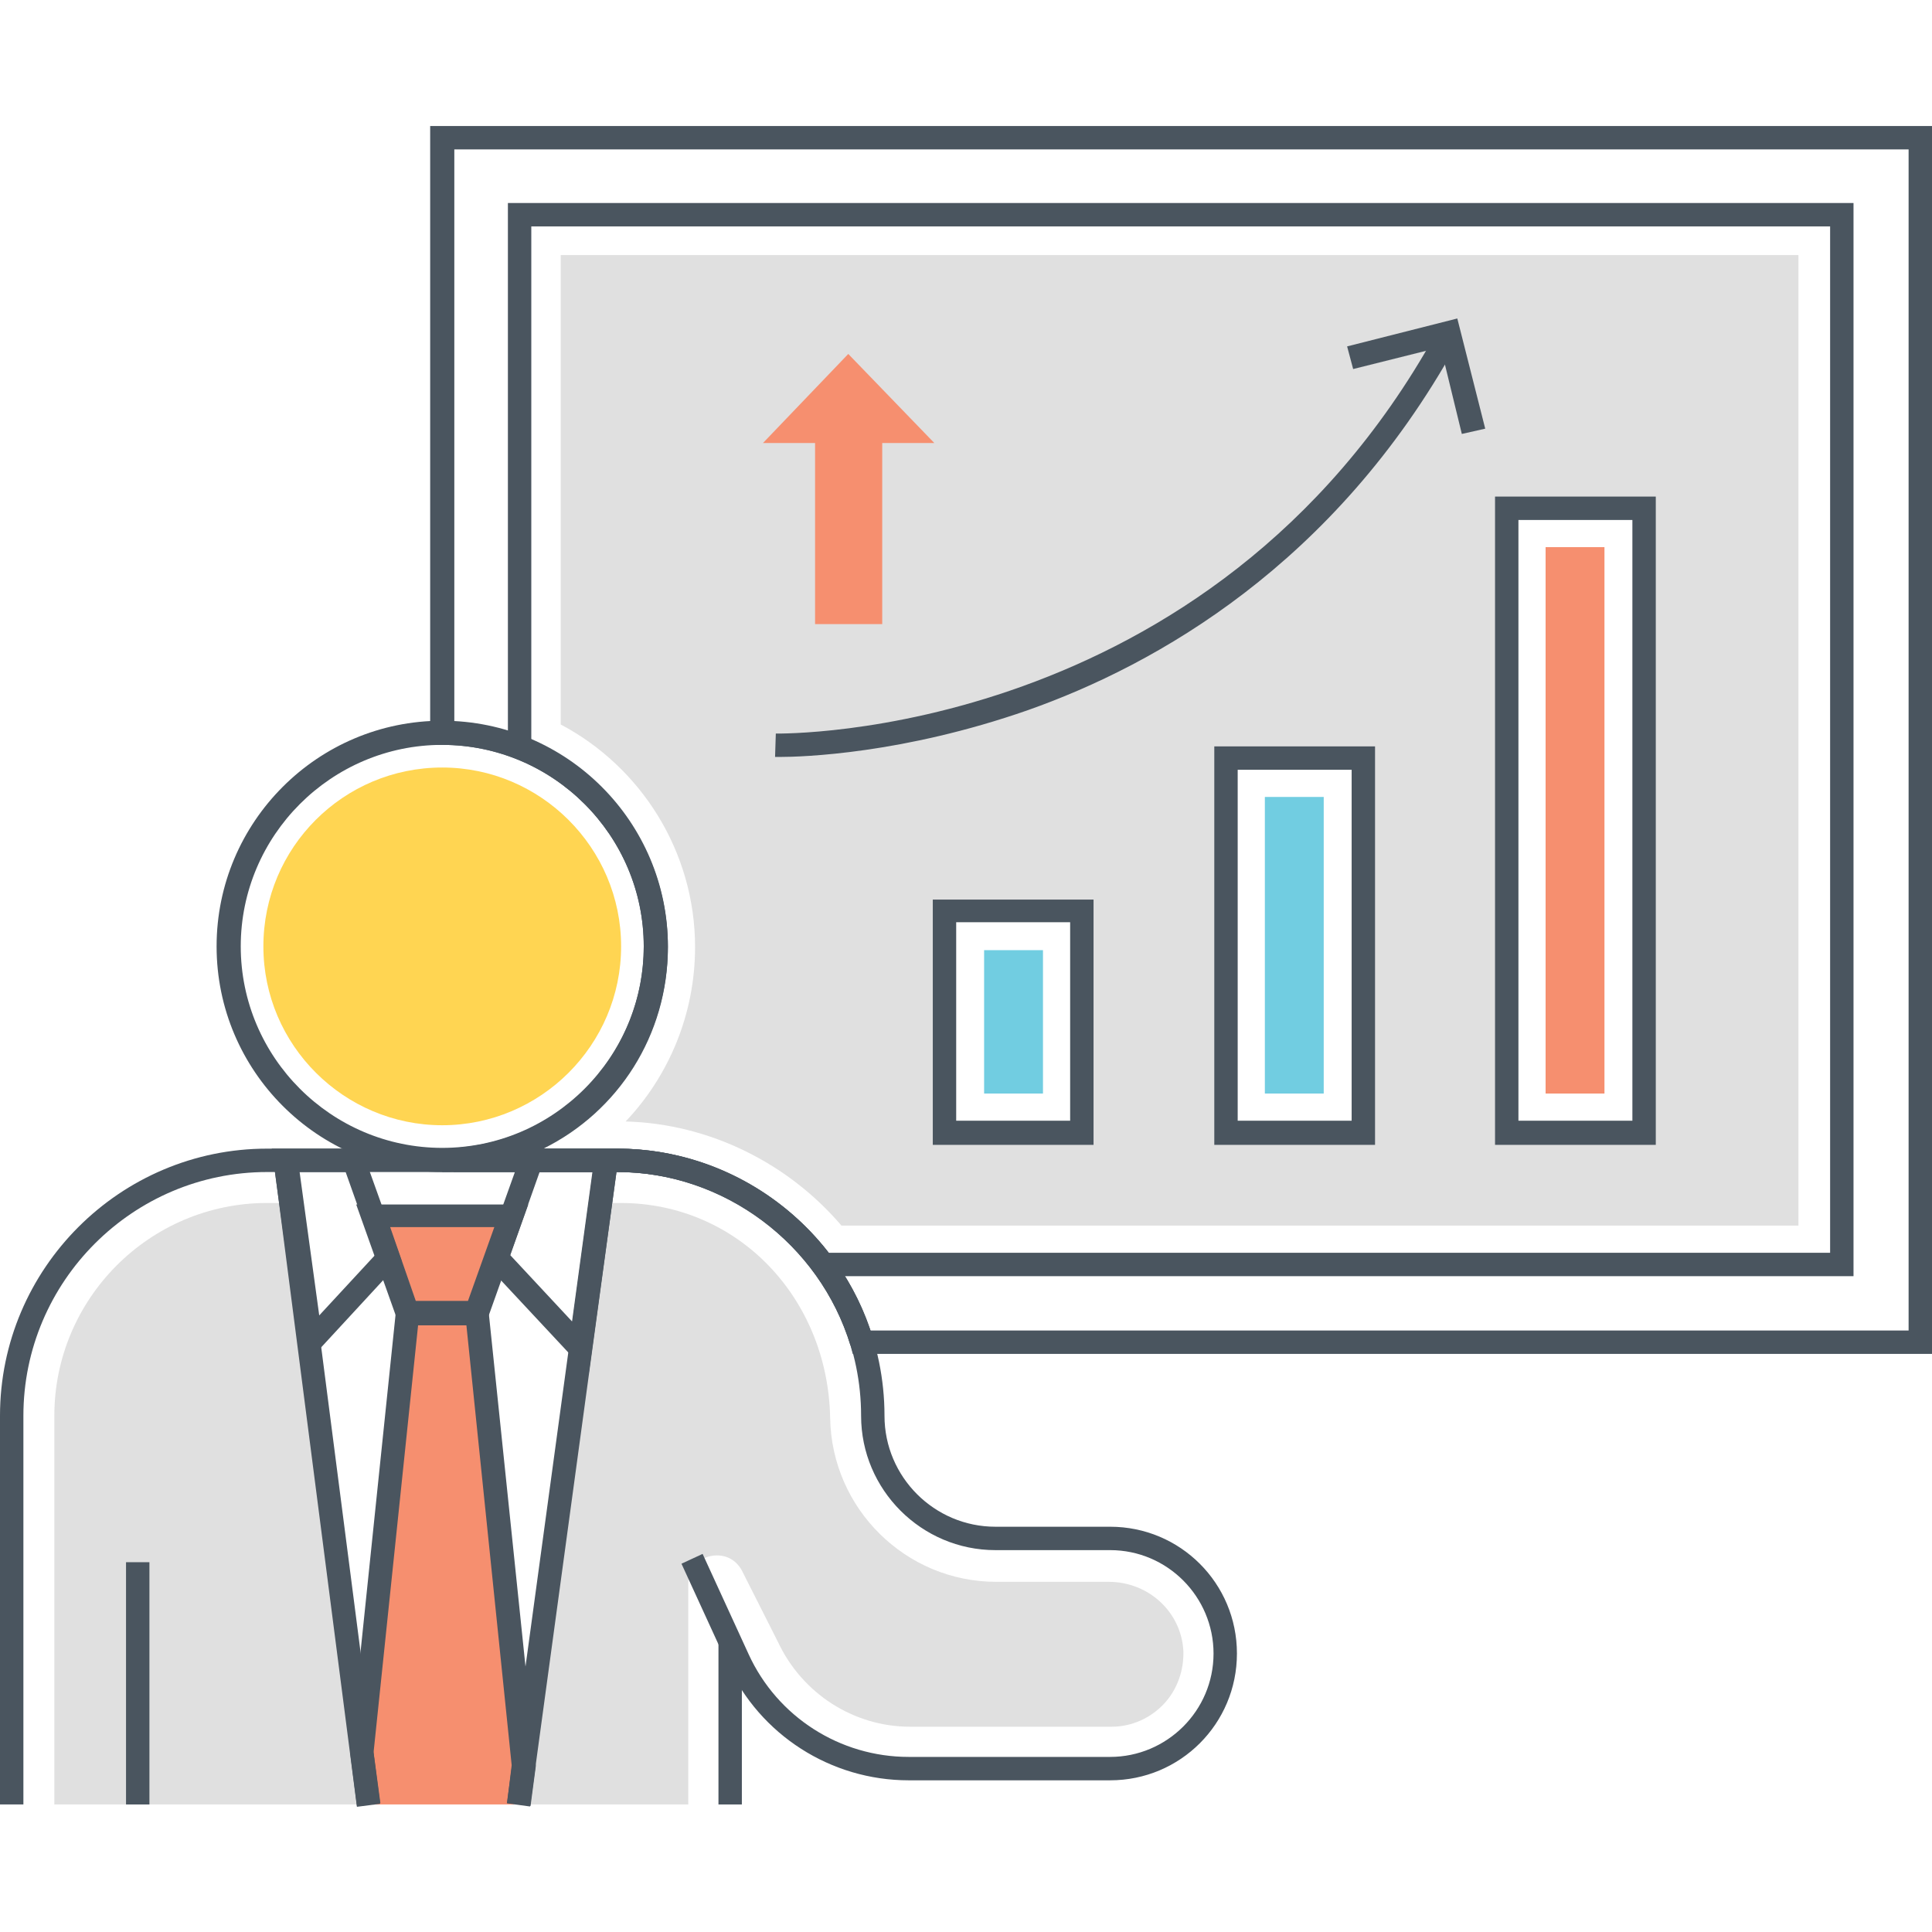 <?xml version="1.0" encoding="utf-8"?>
<!-- Generator: Adobe Illustrator 18.0.0, SVG Export Plug-In . SVG Version: 6.00 Build 0)  -->
<!DOCTYPE svg PUBLIC "-//W3C//DTD SVG 1.1//EN" "http://www.w3.org/Graphics/SVG/1.1/DTD/svg11.dtd">
<svg version="1.1" id="Layer_1" xmlns="http://www.w3.org/2000/svg" xmlns:xlink="http://www.w3.org/1999/xlink" x="0px" y="0px"
	 width="256px" height="256px" viewBox="0 0 256 256" enable-background="new 0 0 256 256" xml:space="preserve">
<g>
	<g>
		<path fill="#E0E0E0" d="M7.2,239.1v-51.5c0-15.5,12.6-28.2,28.2-28.2h2.8L49,239.1H7.2z"/>
	</g>
	<g>
		<path fill="#E0E0E0" d="M69,239.1l10.5-79.7h2.7c15.5,0,27.5,12.5,27.8,28.5c0.2,12,10,21.7,22,21.7h14.9c5.3,0,9.6,4,9.9,9.1
			c0.1,2.6-0.8,5.2-2.6,7.1c-1.8,1.9-4.3,3-6.9,3h-26.7c-7.5,0-14.3-4.4-17.5-11.2l-4.8-9.5c-0.7-1.3-1.9-2-3.3-2
			c-2.1,0-3.8,1.6-3.8,3.7v29.3H69z"/>
	</g>
	<g>
		<g>
			<polygon fill="#F68F6F" points="69.2,231.7 63.1,174 65.7,166.7 67.7,161.1 49.5,161.1 51.4,166.7 54,174 48,230.8 38.3,156.7 
				49,239.1 68.1,239.1 79.5,159.4 			"/>
		</g>
	</g>
	<g>
		<path fill="#4A555F" d="M58.6,155.3c-16.5,0-29.9-13.4-29.9-29.9s13.4-29.9,29.9-29.9s29.9,13.4,29.9,29.9
			C88.5,141.9,75.1,155.3,58.6,155.3z M58.6,98.7c-14.7,0-26.7,12-26.7,26.7s12,26.7,26.7,26.7h0c14.7,0,26.7-12,26.7-26.7
			C85.3,110.7,73.3,98.7,58.6,98.7z"/>
	</g>
	<g>
		<path fill="#FFD552" d="M58.6,149.1c-13,0-23.7-10.6-23.7-23.7s10.6-23.7,23.7-23.7c13,0,23.7,10.6,23.7,23.7
			S71.6,149.1,58.6,149.1L58.6,149.1z"/>
	</g>
	<g>
		<rect x="16.7" y="207" fill="#4A555F" width="3.1" height="32.1"/>
	</g>
	<g>
		<path fill="#4A555F" d="M64.3,175.6H52.9l-5.7-16H70L64.3,175.6z M55.1,172.4h6.9l3.5-9.8H51.7L55.1,172.4z"/>
	</g>
	<g>
		<polygon fill="#4A555F" points="70.3,239.3 67.2,238.9 67.8,233.9 61.8,175.6 55.4,175.6 49.5,232.2 50.4,238.9 47.3,239.3 
			46.4,232.3 46.4,232.1 52.6,172.4 64.6,172.4 71,234 		"/>
	</g>
	<g>
		<path fill="#4A555F" d="M40,181.3l-4-29.1l11.9,0l5.3,14.8L40,181.3z M39.7,155.3l2.6,19l7.4-8l-3.9-11L39.7,155.3z"/>
	</g>
	<g>
		<path fill="#4A555F" d="M78,182.1l-14-15l5.3-14.8l12.8,0L78,182.1z M67.6,166.3l8.2,8.8l2.7-19.8l-7,0L67.6,166.3z"/>
	</g>
	<g>
		
			<rect x="0.3" y="194.9" transform="matrix(0.128 0.992 -0.992 0.128 232.651 128.358)" fill="#4A555F" width="86.1" height="3.1"/>
	</g>
	<g>
		
			<rect x="73" y="153.4" transform="matrix(0.991 0.135 -0.135 0.991 27.152 -8.25)" fill="#4A555F" width="3.1" height="86.1"/>
	</g>
	<g>
		<path fill="#4A555F" d="M3.1,239.1H0v-51.5c0-19.5,15.9-35.4,35.4-35.4h46.4c19.5,0,35.4,15.9,35.4,35.4c0,8.1,6.6,14.7,14.7,14.7
			h15.2c9.3,0,16.8,7.5,16.8,16.8s-7.5,16.8-16.8,16.8h-26.7c-10.3,0-19.7-6-24-15.4l-6.1-13.3l2.8-1.3l6.1,13.3
			c3.8,8.3,12.1,13.6,21.2,13.6h26.7c7.5,0,13.7-6.1,13.7-13.7c0-7.5-6.1-13.7-13.7-13.7h-15.2c-9.8,0-17.8-8-17.8-17.8
			c0-17.8-14.5-32.3-32.3-32.3H35.4c-17.8,0-32.3,14.5-32.3,32.3V239.1z"/>
	</g>
	<g>
		<path fill="#4A555F" d="M112.7,178.3c-4.1-13.5-16.8-23-30.9-23H58.6v-3.1h23.2c15.5,0,29.5,10.4,33.9,25.2L112.7,178.3z"/>
	</g>
	<g>
		<rect x="95.2" y="217.6" fill="#4A555F" width="3.1" height="21.5"/>
	</g>
	<g>
		<path fill="#4A555F" d="M256,179.4H113l-0.3-1.1c-4.1-13.5-16.8-23-30.9-23H60.1l-0.2-3.1l1.5-0.2c13.6-1.4,23.9-12.9,23.9-26.6
			c0-14.7-12-26.7-26.7-26.7H57v-82h199V179.4z M115.3,176.3h137.6V19.8H60.2v75.9c15.7,0.8,28.3,13.9,28.3,29.8
			c0,11.7-6.6,21.8-16.5,26.7h9.8C96.9,152.2,110.5,162,115.3,176.3z"/>
	</g>
	<g>
		<path fill="#E0E0E0" d="M74.3,33.8v62.2c10.6,5.6,17.8,16.8,17.8,29.5c0,8.9-3.5,17.1-9.2,23.1c11.2,0.3,21.6,5.6,28.6,13.8h126.8
			V33.8H74.3z M143.4,150.1h-18.2v-29.4h18.2V150.1z M180.6,150.1h-18.2v-49.7h18.2V150.1z M217.8,150.1h-18.2V67.4h18.2V150.1z"/>
	</g>
	<g>
		<polygon fill="#4A555F" points="245.6,169.1 109,169.1 109,166 242.5,166 242.5,30 70.4,30 70.4,98.4 67.3,98.4 67.3,26.9 
			245.6,26.9 		"/>
	</g>
	<g>
		<path fill="#4A555F" d="M144.9,151.7h-21.3v-32.5h21.3V151.7z M126.7,148.5h15.1v-26.3h-15.1V148.5z"/>
	</g>
	<g>
		<rect x="130.4" y="125.9" fill="#71CDE1" width="7.8" height="19"/>
	</g>
	<g>
		<path fill="#4A555F" d="M182.2,151.7h-21.3V98.9h21.3V151.7z M164,148.5h15.1V102H164V148.5z"/>
	</g>
	<g>
		<rect x="167.6" y="105.6" fill="#71CDE1" width="7.8" height="39.3"/>
	</g>
	<g>
		<path fill="#4A555F" d="M219.4,151.7h-21.3V65.8h21.3V151.7z M201.2,148.5h15.1V68.9h-15.1V148.5z"/>
	</g>
	<g>
		<rect x="204.8" y="72.5" fill="#F68F6F" width="7.8" height="72.4"/>
	</g>
	<g>
		<path fill="#4A555F" d="M103.3,100.3c-0.4,0-0.6,0-0.6,0l0.1-3.1c0.6,0,57.5,0.9,87.4-52.9l2.7,1.5c-16.1,29-39.7,42.3-56.7,48.3
			C119.6,99.9,106.3,100.3,103.3,100.3z"/>
	</g>
	<g>
		<polygon fill="#4A555F" points="193.7,57.5 190.9,46 179.3,48.9 178.5,45.9 193.1,42.2 196.8,56.8 		"/>
	</g>
	<g>
		<polygon fill="#F68F6F" points="112.4,46.9 101.1,58.7 108,58.7 108,82.7 116.9,82.7 116.9,58.7 123.8,58.7 		"/>
	</g>
</g>
</svg>
